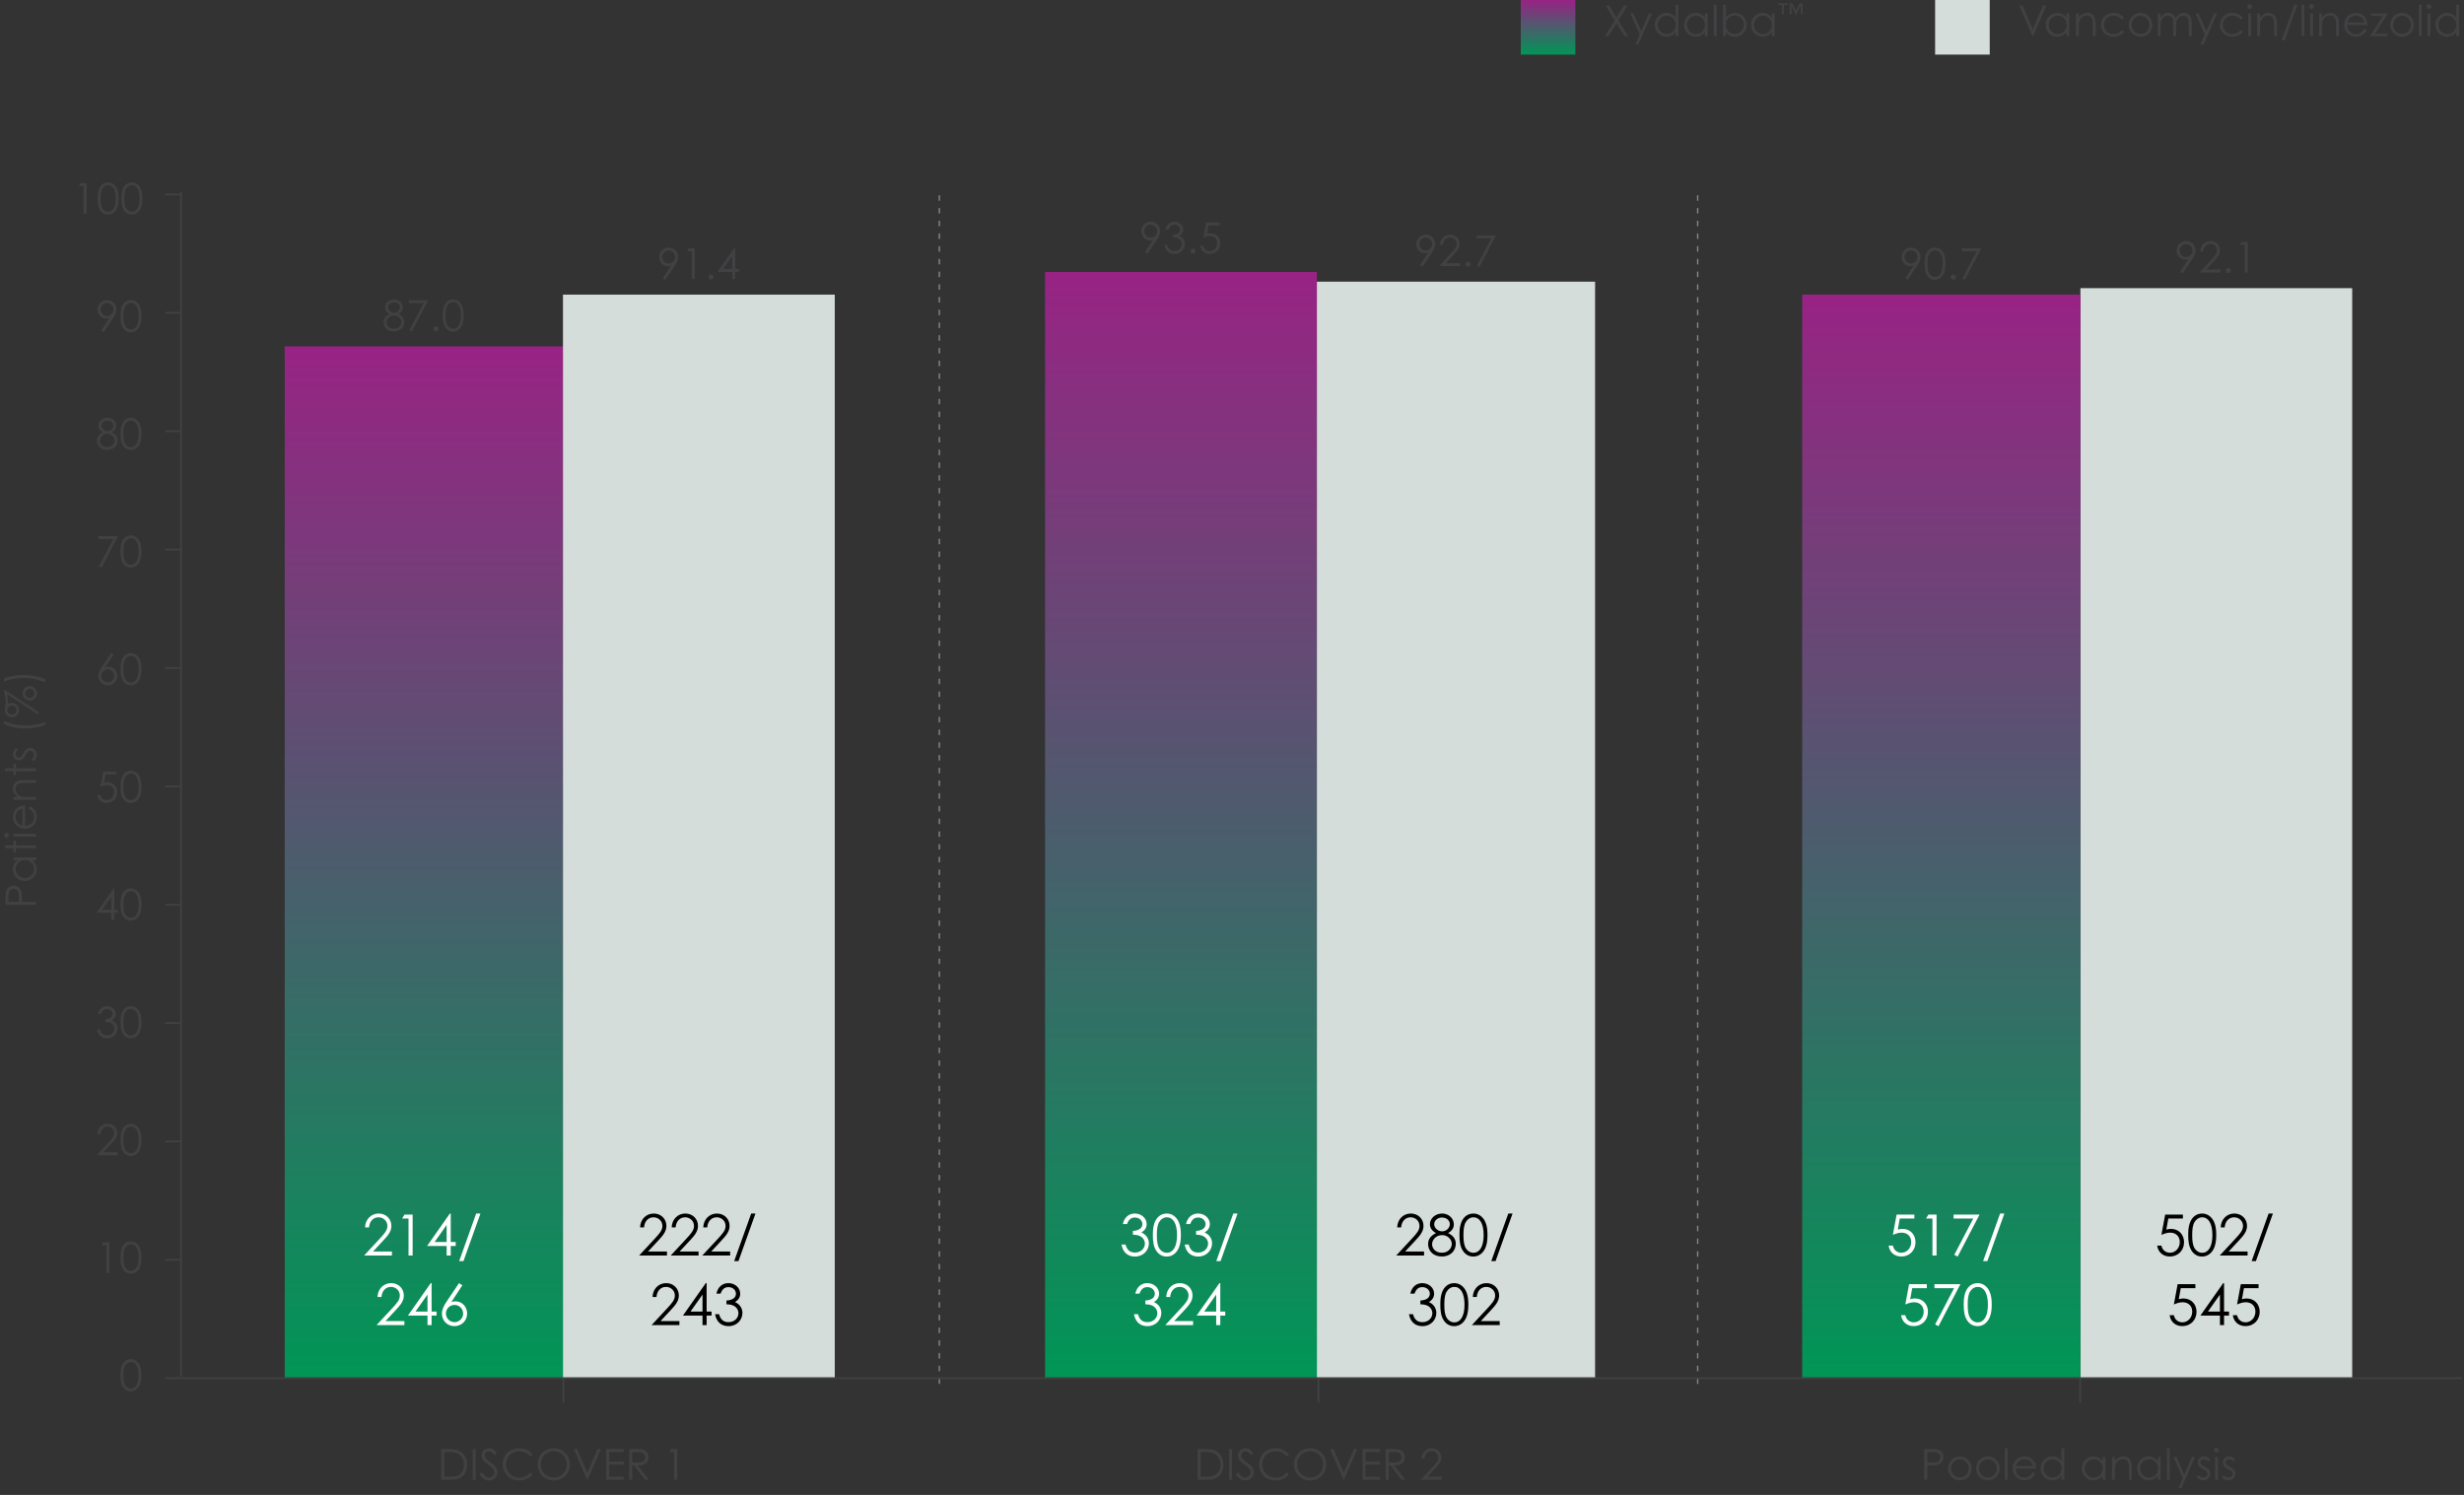 <svg width="885" height="537" viewBox="0 0 885 537" fill="none" xmlns="http://www.w3.org/2000/svg">
<rect x="0" y="0" width="885" height="537" fill="#333333" stroke="none"/>
<path d="M565.827 19.611V0L546.216 0V19.611H565.827Z" fill="url(#paint0_linear_317_9923)"/>
<path d="M579.96 7.313L576.687 1.964H577.978L580.621 6.268L583.281 1.964H584.556L581.267 7.313L584.771 13H583.48L580.621 8.373L577.732 13H576.441L579.96 7.313ZM588.927 12.385L585.576 4.838H586.683L589.496 11.125L592.217 4.838H593.339L588.466 15.982H587.359L588.927 12.385ZM601.81 13V11.601C600.918 12.677 599.796 13.2 598.521 13.2C596.138 13.2 594.34 11.217 594.34 8.896C594.34 6.575 596.184 4.623 598.551 4.623C599.873 4.623 600.995 5.192 601.81 6.329V1.687H602.855V13H601.81ZM598.644 5.637C596.768 5.637 595.416 7.175 595.416 8.927C595.416 10.694 596.799 12.247 598.628 12.247C600.304 12.247 601.871 10.986 601.871 8.958C601.871 7.067 600.473 5.637 598.644 5.637ZM612.317 6.329V4.838H613.347V13H612.317V11.601C611.425 12.677 610.303 13.2 609.028 13.2C606.645 13.2 604.847 11.217 604.847 8.896C604.847 6.575 606.691 4.623 609.058 4.623C610.38 4.623 611.502 5.192 612.317 6.329ZM609.15 5.637C607.275 5.637 605.923 7.175 605.923 8.927C605.923 10.694 607.306 12.247 609.135 12.247C610.811 12.247 612.394 10.986 612.394 8.958C612.394 7.067 610.98 5.637 609.15 5.637ZM615.554 13V1.687H616.599V13H615.554ZM619.907 11.494V13H618.862V1.687H619.907V6.237C620.799 5.161 621.905 4.623 623.181 4.623C625.563 4.623 627.377 6.606 627.377 8.927C627.377 11.232 625.533 13.215 623.15 13.215C621.828 13.215 620.737 12.631 619.907 11.494ZM623.073 12.201C624.964 12.201 626.301 10.648 626.301 8.896C626.301 7.128 624.903 5.576 623.073 5.576C621.398 5.576 619.83 6.821 619.83 8.865C619.83 10.756 621.229 12.201 623.073 12.201ZM636.363 6.329V4.838H637.393V13H636.363V11.601C635.472 12.677 634.35 13.2 633.074 13.2C630.692 13.2 628.893 11.217 628.893 8.896C628.893 6.575 630.738 4.623 633.105 4.623C634.427 4.623 635.549 5.192 636.363 6.329ZM633.197 5.637C631.322 5.637 629.969 7.175 629.969 8.927C629.969 10.694 631.353 12.247 633.182 12.247C634.857 12.247 636.44 10.986 636.44 8.958C636.44 7.067 635.026 5.637 633.197 5.637ZM646.37 1.185H647.44V5.067H646.776V1.867L645.319 5.067H644.876L643.474 1.867V5.067H642.81V1.185H643.898L645.097 3.878L646.37 1.185ZM638.642 1.185H642.054V1.803H640.68V5.067H640.016V1.803H638.642V1.185Z" fill="#414042"/>
<path d="M714.651 19.611V0L695.041 0V19.611H714.651Z" fill="#D4DDDA"/>
<path d="M729.984 13L725.249 1.964H726.448L730.107 10.495L733.826 1.964H735.025L730.23 13H729.984ZM742.213 6.329V4.838H743.243V13H742.213V11.601C741.321 12.677 740.199 13.2 738.924 13.2C736.541 13.2 734.743 11.217 734.743 8.896C734.743 6.575 736.587 4.623 738.954 4.623C740.276 4.623 741.398 5.192 742.213 6.329ZM739.047 5.637C737.171 5.637 735.819 7.175 735.819 8.927C735.819 10.694 737.202 12.247 739.031 12.247C740.707 12.247 742.29 10.986 742.29 8.958C742.29 7.067 740.876 5.637 739.047 5.637ZM746.649 4.838V6.298C747.495 5.192 748.509 4.623 749.708 4.623C751.491 4.623 752.736 5.853 752.736 8.42V13H751.691V8.558C751.691 6.637 751.091 5.576 749.508 5.576C748.632 5.576 747.91 5.96 747.356 6.683C746.741 7.482 746.649 8.281 746.649 9.572V13H745.604V4.838H746.649ZM762.071 10.817L762.917 11.355C762.117 12.57 760.734 13.2 759.089 13.2C756.4 13.2 754.601 11.263 754.601 8.988C754.601 6.59 756.476 4.623 759.166 4.623C760.734 4.623 762.164 5.269 762.917 6.529L762.071 7.052C761.349 6.099 760.35 5.637 759.12 5.637C757.045 5.637 755.677 7.159 755.677 8.911C755.677 10.694 757.03 12.247 759.136 12.247C760.319 12.247 761.303 11.77 762.071 10.817ZM768.811 4.623C771.255 4.623 773.068 6.606 773.068 8.942C773.068 11.263 771.27 13.215 768.811 13.215C766.351 13.215 764.553 11.263 764.553 8.942C764.553 6.606 766.367 4.623 768.811 4.623ZM768.811 5.637C767.059 5.637 765.629 7.144 765.629 8.958C765.629 10.741 766.966 12.201 768.811 12.201C770.64 12.201 771.993 10.741 771.993 8.958C771.993 7.144 770.548 5.637 768.811 5.637ZM781.603 9.434V13H780.558V8.819C780.558 8.189 780.497 7.666 780.481 7.297C780.435 6.406 779.713 5.637 778.637 5.637C777.914 5.637 777.192 5.991 776.731 6.59C776.147 7.344 776.039 8.312 776.039 9.542V13H774.994V4.838H776.039V6.237C776.762 5.192 777.668 4.623 778.837 4.623C780.082 4.623 780.973 5.269 781.419 6.59C782.141 5.284 783.217 4.623 784.416 4.623C786.107 4.623 787.198 5.837 787.198 8.158V13H786.153V8.543C786.153 7.943 786.076 7.467 786.061 7.159C786.015 6.437 785.323 5.637 784.216 5.637C783.202 5.637 782.31 6.252 781.895 7.297C781.634 7.958 781.603 8.681 781.603 9.434ZM791.909 12.385L788.558 4.838H789.665L792.478 11.125L795.198 4.838H796.32L791.448 15.982H790.341L791.909 12.385ZM804.761 10.817L805.606 11.355C804.807 12.57 803.424 13.2 801.779 13.2C799.089 13.2 797.291 11.263 797.291 8.988C797.291 6.59 799.166 4.623 801.856 4.623C803.424 4.623 804.853 5.269 805.606 6.529L804.761 7.052C804.038 6.099 803.039 5.637 801.81 5.637C799.735 5.637 798.367 7.159 798.367 8.911C798.367 10.694 799.719 12.247 801.825 12.247C803.009 12.247 803.992 11.77 804.761 10.817ZM807.489 13V4.838H808.534V13H807.489ZM807.996 1.472C808.472 1.472 808.872 1.856 808.872 2.333C808.872 2.809 808.472 3.209 807.996 3.209C807.519 3.209 807.135 2.809 807.135 2.333C807.135 1.841 807.535 1.472 807.996 1.472ZM811.749 4.838V6.298C812.595 5.192 813.609 4.623 814.808 4.623C816.591 4.623 817.836 5.853 817.836 8.42V13H816.791V8.558C816.791 6.637 816.191 5.576 814.608 5.576C813.732 5.576 813.01 5.96 812.456 6.683C811.841 7.482 811.749 8.281 811.749 9.572V13H810.704V4.838H811.749ZM824.036 1.687H825.189L820.608 14.506H819.455L824.036 1.687ZM826.641 13V1.687H827.687V13H826.641ZM829.734 13V4.838H830.779V13H829.734ZM830.241 1.472C830.718 1.472 831.117 1.856 831.117 2.333C831.117 2.809 830.718 3.209 830.241 3.209C829.765 3.209 829.38 2.809 829.38 2.333C829.38 1.841 829.78 1.472 830.241 1.472ZM833.995 4.838V6.298C834.84 5.192 835.855 4.623 837.053 4.623C838.836 4.623 840.081 5.853 840.081 8.42V13H839.036V8.558C839.036 6.637 838.437 5.576 836.854 5.576C835.977 5.576 835.255 5.96 834.702 6.683C834.087 7.482 833.995 8.281 833.995 9.572V13H832.949V4.838H833.995ZM850.37 9.004H843.023C843.069 10.879 844.345 12.247 846.097 12.247C847.803 12.247 848.618 11.278 849.217 10.295L850.093 10.756C849.263 12.385 847.987 13.2 846.204 13.2C843.499 13.2 841.947 11.125 841.947 8.942C841.947 6.713 843.591 4.623 846.143 4.623C848.464 4.623 850.339 6.298 850.37 9.004ZM843.13 8.081H849.217C848.787 6.391 847.572 5.637 846.158 5.637C844.698 5.637 843.607 6.421 843.13 8.081ZM851.652 5.76V4.838H857.661L853.035 12.078H857.508V13H851.221L855.848 5.76H851.652ZM862.731 4.623C865.175 4.623 866.988 6.606 866.988 8.942C866.988 11.263 865.19 13.215 862.731 13.215C860.271 13.215 858.473 11.263 858.473 8.942C858.473 6.606 860.287 4.623 862.731 4.623ZM862.731 5.637C860.979 5.637 859.549 7.144 859.549 8.958C859.549 10.741 860.886 12.201 862.731 12.201C864.56 12.201 865.913 10.741 865.913 8.958C865.913 7.144 864.468 5.637 862.731 5.637ZM868.776 13V1.687H869.821V13H868.776ZM871.868 13V4.838H872.913V13H871.868ZM872.375 1.472C872.852 1.472 873.252 1.856 873.252 2.333C873.252 2.809 872.852 3.209 872.375 3.209C871.899 3.209 871.515 2.809 871.515 2.333C871.515 1.841 871.914 1.472 872.375 1.472ZM882.2 13V11.601C881.309 12.677 880.187 13.2 878.911 13.2C876.528 13.2 874.73 11.217 874.73 8.896C874.73 6.575 876.575 4.623 878.942 4.623C880.264 4.623 881.386 5.192 882.2 6.329V1.687H883.245V13H882.2ZM879.034 5.637C877.159 5.637 875.806 7.175 875.806 8.927C875.806 10.694 877.189 12.247 879.019 12.247C880.694 12.247 882.262 10.986 882.262 8.958C882.262 7.067 880.863 5.637 879.034 5.637Z" fill="#414042"/>
<path d="M337.383 497.119V67.791" stroke="#878787" stroke-width="0.49" stroke-miterlimit="10" stroke-dasharray="1.96 2.61"/>
<path d="M609.757 497.119V67.791" stroke="#878787" stroke-width="0.49" stroke-miterlimit="10" stroke-dasharray="1.96 2.61"/>
<path d="M59.318 410.007H65.012" stroke="#414042" stroke-width="0.654" stroke-miterlimit="10"/>
<path d="M59.318 495.046H65.012" stroke="#414042" stroke-width="0.654" stroke-miterlimit="10"/>
<path d="M59.318 452.523H65.012" stroke="#414042" stroke-width="0.654" stroke-miterlimit="10"/>
<path d="M59.318 367.491H65.012" stroke="#414042" stroke-width="0.654" stroke-miterlimit="10"/>
<path d="M59.318 324.976H65.012" stroke="#414042" stroke-width="0.654" stroke-miterlimit="10"/>
<path d="M59.318 282.452H65.012" stroke="#414042" stroke-width="0.654" stroke-miterlimit="10"/>
<path d="M59.318 239.935H65.012" stroke="#414042" stroke-width="0.654" stroke-miterlimit="10"/>
<path d="M59.318 197.418H65.012" stroke="#414042" stroke-width="0.654" stroke-miterlimit="10"/>
<path d="M59.318 154.904H65.012" stroke="#414042" stroke-width="0.654" stroke-miterlimit="10"/>
<path d="M59.318 112.386H65.012" stroke="#414042" stroke-width="0.654" stroke-miterlimit="10"/>
<path d="M43.235 493.978C43.235 493.209 43.266 492.425 43.42 491.657C43.85 489.443 45.187 488.198 46.986 488.198C48.369 488.198 49.583 489.028 50.229 490.535C50.659 491.518 50.782 492.656 50.782 493.978C50.782 495.3 50.644 496.452 50.229 497.436C49.583 498.943 48.369 499.788 46.986 499.788C45.756 499.788 44.742 499.204 44.065 498.082C43.42 497.021 43.235 495.669 43.235 493.978ZM44.311 493.993C44.311 495.515 44.434 496.683 44.941 497.528C45.418 498.328 46.202 498.773 47.001 498.773C48.599 498.773 49.752 497.236 49.752 493.993C49.752 490.765 48.615 489.213 47.001 489.213C46.186 489.213 45.418 489.689 44.941 490.489C44.434 491.334 44.311 492.487 44.311 493.993Z" fill="#414042"/>
<path d="M38.2 447.282H36.463L37.123 446.206H39.306V457.242H38.2V447.282ZM43.267 451.709C43.267 450.94 43.298 450.156 43.452 449.388C43.882 447.174 45.219 445.929 47.018 445.929C48.401 445.929 49.615 446.759 50.261 448.266C50.691 449.249 50.814 450.387 50.814 451.709C50.814 453.031 50.676 454.183 50.261 455.167C49.615 456.673 48.401 457.519 47.018 457.519C45.788 457.519 44.774 456.935 44.097 455.813C43.452 454.752 43.267 453.4 43.267 451.709ZM44.343 451.724C44.343 453.246 44.466 454.414 44.974 455.259C45.45 456.059 46.234 456.504 47.033 456.504C48.632 456.504 49.785 454.967 49.785 451.724C49.785 448.496 48.647 446.944 47.033 446.944C46.218 446.944 45.45 447.42 44.974 448.22C44.466 449.065 44.343 450.218 44.343 451.724Z" fill="#414042"/>
<path d="M40.444 364.234C40.444 363.296 39.629 362.466 38.43 362.466C37.354 362.466 36.739 363.066 36.309 364.219H35.187C35.602 362.328 36.878 361.39 38.415 361.39C40.198 361.39 41.596 362.666 41.596 364.234C41.596 365.172 41.12 365.94 40.182 366.493C41.489 367.031 42.196 368.2 42.196 369.414C42.196 371.258 40.736 372.98 38.445 372.98C36.539 372.98 35.218 371.888 34.818 369.752H35.909C36.278 371.151 37.031 371.904 38.461 371.904C40.075 371.904 41.12 370.766 41.12 369.491C41.12 368.676 40.659 367.923 39.89 367.508C39.26 367.17 38.599 367.124 37.892 367.093V366.078C39.644 365.971 40.444 365.248 40.444 364.234ZM43.267 367.17C43.267 366.401 43.298 365.617 43.452 364.849C43.882 362.635 45.219 361.39 47.018 361.39C48.401 361.39 49.615 362.22 50.261 363.727C50.691 364.71 50.814 365.848 50.814 367.17C50.814 368.492 50.676 369.644 50.261 370.628C49.615 372.134 48.401 372.98 47.018 372.98C45.788 372.98 44.774 372.396 44.097 371.274C43.452 370.213 43.267 368.86 43.267 367.17ZM44.343 367.185C44.343 368.707 44.466 369.875 44.974 370.72C45.45 371.52 46.234 371.965 47.033 371.965C48.632 371.965 49.785 370.428 49.785 367.185C49.785 363.957 48.647 362.405 47.033 362.405C46.218 362.405 45.45 362.881 44.974 363.681C44.466 364.526 44.343 365.679 44.343 367.185Z" fill="#414042"/>
<path d="M37.062 277.129H41.842V278.205H37.907L37.37 281.187C37.646 281.11 38.046 280.987 38.661 280.987C40.736 280.987 42.15 282.539 42.15 284.568C42.15 286.689 40.674 288.426 38.276 288.426C36.401 288.426 35.141 287.181 34.91 285.491H36.048C36.324 286.843 37.354 287.412 38.353 287.412C39.767 287.412 40.997 286.213 40.997 284.522C40.997 283.031 39.983 282.001 38.399 282.001C37.538 282.001 36.785 282.293 36.048 282.601L37.062 277.129ZM43.267 282.632C43.267 281.863 43.298 281.079 43.452 280.311C43.882 278.097 45.219 276.852 47.018 276.852C48.401 276.852 49.615 277.682 50.261 279.189C50.691 280.172 50.814 281.31 50.814 282.632C50.814 283.953 50.676 285.106 50.261 286.09C49.615 287.596 48.401 288.442 47.018 288.442C45.788 288.442 44.774 287.858 44.097 286.736C43.452 285.675 43.267 284.322 43.267 282.632ZM44.343 282.647C44.343 284.169 44.466 285.337 44.974 286.182C45.45 286.981 46.234 287.427 47.033 287.427C48.632 287.427 49.785 285.89 49.785 282.647C49.785 279.419 48.647 277.867 47.033 277.867C46.218 277.867 45.45 278.343 44.974 279.142C44.466 279.988 44.343 281.141 44.343 282.647Z" fill="#414042"/>
<path d="M35.387 193.666V192.59H42.38L36.478 203.903L35.571 203.442L40.674 193.666H35.387ZM43.267 198.093C43.267 197.325 43.298 196.541 43.452 195.772C43.882 193.559 45.219 192.314 47.018 192.314C48.401 192.314 49.615 193.144 50.261 194.65C50.691 195.634 50.814 196.771 50.814 198.093C50.814 199.415 50.676 200.568 50.261 201.551C49.615 203.058 48.401 203.903 47.018 203.903C45.788 203.903 44.774 203.319 44.097 202.197C43.452 201.136 43.267 199.784 43.267 198.093ZM44.343 198.108C44.343 199.63 44.466 200.798 44.974 201.644C45.45 202.443 46.234 202.889 47.033 202.889C48.632 202.889 49.785 201.352 49.785 198.108C49.785 194.881 48.647 193.328 47.033 193.328C46.218 193.328 45.45 193.805 44.974 194.604C44.466 195.449 44.343 196.602 44.343 198.108Z" fill="#414042"/>
<path d="M40.582 114.369L37.231 119.365L36.324 118.78L39.306 114.262C38.999 114.354 38.63 114.461 38.169 114.461C36.34 114.461 35.048 112.97 35.048 111.172C35.048 109.128 36.647 107.775 38.476 107.775C40.474 107.775 41.827 109.358 41.827 111.111C41.827 112.171 41.366 113.201 40.582 114.369ZM38.43 113.493C39.706 113.493 40.751 112.448 40.751 111.172C40.751 109.896 39.721 108.851 38.43 108.851C37.154 108.851 36.124 109.881 36.124 111.172C36.124 112.448 37.154 113.493 38.43 113.493ZM43.267 113.554C43.267 112.786 43.298 112.002 43.452 111.233C43.882 109.02 45.219 107.775 47.018 107.775C48.401 107.775 49.615 108.605 50.261 110.111C50.691 111.095 50.814 112.233 50.814 113.554C50.814 114.876 50.676 116.029 50.261 117.013C49.615 118.519 48.401 119.365 47.018 119.365C45.788 119.365 44.774 118.78 44.097 117.658C43.452 116.598 43.267 115.245 43.267 113.554ZM44.343 113.57C44.343 115.092 44.466 116.26 44.974 117.105C45.45 117.904 46.234 118.35 47.033 118.35C48.632 118.35 49.785 116.813 49.785 113.57C49.785 110.342 48.647 108.79 47.033 108.79C46.218 108.79 45.45 109.266 44.974 110.065C44.466 110.911 44.343 112.064 44.343 113.57Z" fill="#414042"/>
<path d="M34.741 414.973L38.968 410.423C40.259 409.024 41.012 408.179 41.012 406.98C41.012 405.704 39.967 404.674 38.63 404.674C37.231 404.674 36.201 405.704 36.063 407.395H35.002C35.064 405.243 36.616 403.66 38.676 403.66C40.674 403.66 42.088 405.135 42.088 406.98C42.088 408.486 41.197 409.531 39.89 410.946L37.139 413.897H42.242V414.973H34.741ZM43.267 409.439C43.267 408.671 43.298 407.887 43.452 407.118C43.882 404.905 45.219 403.66 47.018 403.66C48.401 403.66 49.615 404.49 50.261 405.996C50.691 406.98 50.814 408.117 50.814 409.439C50.814 410.761 50.676 411.914 50.261 412.898C49.615 414.404 48.401 415.249 47.018 415.249C45.788 415.249 44.774 414.665 44.097 413.543C43.452 412.483 43.267 411.13 43.267 409.439ZM44.343 409.455C44.343 410.976 44.466 412.144 44.974 412.99C45.45 413.789 46.234 414.235 47.033 414.235C48.632 414.235 49.785 412.698 49.785 409.455C49.785 406.227 48.647 404.674 47.033 404.674C46.218 404.674 45.45 405.151 44.974 405.95C44.466 406.795 44.343 407.948 44.343 409.455Z" fill="#414042"/>
<path d="M34.68 327.867L40.828 319.121H41.058V326.791H42.396V327.867H41.058V330.434H39.952V327.867H34.68ZM36.709 326.791H39.952V322.211L36.709 326.791ZM43.267 324.901C43.267 324.132 43.298 323.348 43.452 322.58C43.882 320.366 45.219 319.121 47.018 319.121C48.401 319.121 49.615 319.951 50.261 321.458C50.691 322.441 50.814 323.579 50.814 324.901C50.814 326.223 50.676 327.375 50.261 328.359C49.615 329.865 48.401 330.711 47.018 330.711C45.788 330.711 44.774 330.127 44.097 329.005C43.452 327.944 43.267 326.591 43.267 324.901ZM44.343 324.916C44.343 326.438 44.466 327.606 44.974 328.451C45.45 329.251 46.234 329.696 47.033 329.696C48.632 329.696 49.785 328.159 49.785 324.916C49.785 321.688 48.647 320.136 47.033 320.136C46.218 320.136 45.45 320.612 44.974 321.412C44.466 322.257 44.343 323.41 44.343 324.916Z" fill="#414042"/>
<path d="M36.57 239.579L39.936 234.583L40.828 235.167L37.861 239.686C38.123 239.594 38.461 239.486 38.983 239.486C40.812 239.486 42.119 240.993 42.119 242.776C42.119 244.835 40.49 246.173 38.676 246.173C36.678 246.173 35.325 244.574 35.325 242.837C35.325 241.761 35.786 240.747 36.57 239.579ZM38.722 240.455C37.446 240.455 36.401 241.5 36.401 242.776C36.401 244.052 37.446 245.097 38.722 245.097C39.998 245.097 41.043 244.052 41.043 242.776C41.043 241.5 40.013 240.455 38.722 240.455ZM43.267 240.363C43.267 239.594 43.298 238.81 43.452 238.042C43.882 235.828 45.219 234.583 47.018 234.583C48.401 234.583 49.615 235.413 50.261 236.92C50.691 237.903 50.814 239.041 50.814 240.363C50.814 241.684 50.676 242.837 50.261 243.821C49.615 245.327 48.401 246.173 47.018 246.173C45.788 246.173 44.774 245.589 44.097 244.467C43.452 243.406 43.267 242.053 43.267 240.363ZM44.343 240.378C44.343 241.9 44.466 243.068 44.974 243.913C45.45 244.712 46.234 245.158 47.033 245.158C48.632 245.158 49.785 243.621 49.785 240.378C49.785 237.15 48.647 235.598 47.033 235.598C46.218 235.598 45.45 236.074 44.974 236.873C44.466 237.719 44.343 238.872 44.343 240.378Z" fill="#414042"/>
<path d="M35.31 152.918C35.31 151.397 36.724 150.044 38.599 150.044C40.413 150.044 41.75 151.397 41.75 152.949C41.75 153.964 41.243 154.732 40.198 155.301C41.535 155.977 42.273 156.838 42.273 158.191C42.273 159.943 40.997 161.618 38.522 161.618C36.109 161.618 34.818 159.989 34.818 158.283C34.818 156.869 35.617 155.977 36.955 155.301C35.848 154.732 35.31 153.871 35.31 152.918ZM38.553 151.12C37.354 151.12 36.463 151.935 36.463 152.934C36.463 153.964 37.492 154.84 38.584 154.84C39.829 154.84 40.674 153.841 40.674 152.903C40.674 152.058 39.952 151.12 38.553 151.12ZM38.599 155.854C37.016 155.854 35.894 157.069 35.894 158.314C35.894 159.528 36.893 160.604 38.538 160.604C40.152 160.604 41.197 159.482 41.197 158.206C41.197 157.038 40.105 155.854 38.599 155.854ZM43.267 155.824C43.267 155.055 43.298 154.271 43.452 153.503C43.882 151.289 45.219 150.044 47.018 150.044C48.401 150.044 49.615 150.874 50.261 152.38C50.691 153.364 50.814 154.502 50.814 155.824C50.814 157.145 50.676 158.298 50.261 159.282C49.615 160.788 48.401 161.634 47.018 161.634C45.788 161.634 44.774 161.05 44.097 159.927C43.452 158.867 43.267 157.514 43.267 155.824ZM44.343 155.839C44.343 157.361 44.466 158.529 44.974 159.374C45.45 160.173 46.234 160.619 47.033 160.619C48.632 160.619 49.785 159.082 49.785 155.839C49.785 152.611 48.647 151.059 47.033 151.059C46.218 151.059 45.45 151.535 44.974 152.334C44.466 153.18 44.343 154.333 44.343 155.839Z" fill="#414042"/>
<path d="M30.004 66.859H28.267L28.928 65.783H31.111V76.819H30.004V66.859ZM35.072 71.285C35.072 70.517 35.103 69.733 35.256 68.964C35.687 66.751 37.024 65.506 38.822 65.506C40.206 65.506 41.42 66.336 42.066 67.842C42.496 68.826 42.619 69.963 42.619 71.285C42.619 72.607 42.48 73.76 42.066 74.744C41.42 76.25 40.206 77.096 38.822 77.096C37.593 77.096 36.578 76.511 35.902 75.389C35.256 74.329 35.072 72.976 35.072 71.285ZM36.148 71.301C36.148 72.823 36.271 73.991 36.778 74.836C37.255 75.635 38.038 76.081 38.838 76.081C40.436 76.081 41.589 74.544 41.589 71.301C41.589 68.073 40.452 66.52 38.838 66.52C38.023 66.52 37.255 66.997 36.778 67.796C36.271 68.642 36.148 69.794 36.148 71.301ZM43.583 71.285C43.583 70.517 43.614 69.733 43.767 68.964C44.198 66.751 45.535 65.506 47.333 65.506C48.717 65.506 49.931 66.336 50.576 67.842C51.007 68.826 51.13 69.963 51.13 71.285C51.13 72.607 50.991 73.76 50.576 74.744C49.931 76.25 48.717 77.096 47.333 77.096C46.104 77.096 45.089 76.511 44.413 75.389C43.767 74.329 43.583 72.976 43.583 71.285ZM44.659 71.301C44.659 72.823 44.782 73.991 45.289 74.836C45.765 75.635 46.549 76.081 47.349 76.081C48.947 76.081 50.1 74.544 50.1 71.301C50.1 68.073 48.962 66.52 47.349 66.52C46.534 66.52 45.765 66.997 45.289 67.796C44.782 68.642 44.659 69.794 44.659 71.301Z" fill="#414042"/>
<path d="M13 325.039H1.964L1.964 322.487C1.964 321.335 2.041 320.474 2.241 319.936C2.671 318.814 3.655 318.122 4.9 318.122C5.945 318.122 6.821 318.614 7.313 319.398C7.805 320.182 7.866 321.319 7.866 322.841V323.932H13V325.039ZM3.04 321.98L3.04 323.932H6.79C6.806 323.302 6.79 322.672 6.79 322.103C6.79 321.15 6.729 320.412 6.329 319.92C6.022 319.536 5.453 319.275 4.9 319.275C4.331 319.275 3.778 319.552 3.455 319.967C3.086 320.458 3.04 321.119 3.04 321.98ZM6.329 309.01H4.838V307.981H13V309.01H11.601C12.677 309.902 13.2 311.024 13.2 312.3C13.2 314.682 11.217 316.481 8.896 316.481C6.575 316.481 4.623 314.636 4.623 312.269C4.623 310.947 5.192 309.825 6.329 309.01ZM5.637 312.177C5.637 314.052 7.175 315.405 8.927 315.405C10.694 315.405 12.247 314.021 12.247 312.192C12.247 310.517 10.986 308.934 8.958 308.934C7.067 308.934 5.637 310.348 5.637 312.177ZM4.838 304.682H1.795V303.637H4.838V301.961H5.76V303.637H13V304.682H5.76V306.127H4.838V304.682ZM13 300.549H4.838V299.504H13V300.549ZM1.472 300.042C1.472 299.565 1.856 299.166 2.333 299.166C2.809 299.166 3.209 299.565 3.209 300.042C3.209 300.518 2.809 300.903 2.333 300.903C1.841 300.903 1.472 300.503 1.472 300.042ZM9.004 289.295V296.642C10.879 296.596 12.247 295.32 12.247 293.568C12.247 291.862 11.278 291.047 10.295 290.448L10.756 289.571C12.385 290.401 13.2 291.677 13.2 293.46C13.2 296.165 11.125 297.718 8.942 297.718C6.713 297.718 4.623 296.073 4.623 293.522C4.623 291.201 6.298 289.326 9.004 289.295ZM8.081 296.534V290.448C6.391 290.878 5.637 292.092 5.637 293.506C5.637 294.967 6.421 296.058 8.081 296.534ZM4.838 286.292H6.298C5.192 285.446 4.623 284.432 4.623 283.233C4.623 281.45 5.853 280.205 8.42 280.205H13V281.25H8.558C6.637 281.25 5.576 281.849 5.576 283.433C5.576 284.309 5.96 285.031 6.683 285.584C7.482 286.199 8.281 286.292 9.572 286.292H13V287.337H4.838V286.292ZM4.838 277.018H1.795V275.972H4.838L4.838 274.297H5.76L5.76 275.972H13V277.018H5.76V278.462H4.838V277.018ZM12.047 273.515L11.294 272.854C11.878 272.332 12.201 271.763 12.201 271.148C12.201 270.349 11.617 269.642 10.848 269.642C10.372 269.642 9.926 269.918 9.711 270.318C8.665 272.193 8.22 273.146 6.79 273.146C5.499 273.146 4.623 272.147 4.623 270.902C4.623 270.011 5.053 269.334 5.73 268.643L6.421 269.319C5.945 269.811 5.637 270.303 5.637 270.964C5.637 271.64 6.114 272.193 6.729 272.193C7.144 272.193 7.605 271.932 7.82 271.563C8.911 269.688 9.326 268.643 10.802 268.643C12.078 268.643 13.215 269.626 13.215 271.102C13.215 272.009 12.8 272.931 12.047 273.515ZM16.197 259.327V260.48C14.414 261.233 11.924 261.71 9.265 261.71C6.467 261.71 3.778 261.187 1.472 260.173L1.472 258.959C3.439 259.927 6.206 260.557 9.142 260.557C11.816 260.557 14.337 260.111 16.197 259.327ZM1.472 248.535L1.472 247.644L13.768 255.682V256.682L2.563 249.365C2.809 250.395 2.886 251.486 2.886 252.639C2.886 252.701 2.871 252.87 2.871 252.931C3.27 252.639 3.67 252.47 4.285 252.47C5.576 252.47 6.882 253.5 6.882 255.098C6.882 256.589 5.699 257.665 4.3 257.665C2.717 257.665 1.687 256.359 1.687 255.083C1.687 254.499 2.025 253.807 2.025 252.055C2.025 250.395 1.687 249.304 1.472 248.535ZM2.64 255.068C2.64 255.975 3.378 256.712 4.285 256.712C5.376 256.712 5.929 255.882 5.929 255.068C5.929 254.238 5.376 253.423 4.285 253.423C3.455 253.423 2.64 254.238 2.64 255.068ZM10.725 251.64C8.988 251.64 8.128 250.333 8.128 249.042C8.128 247.736 8.988 246.445 10.725 246.445C12.032 246.445 13.323 247.736 13.323 249.042C13.323 250.472 12.155 251.64 10.725 251.64ZM10.725 247.398C9.711 247.398 9.08 248.335 9.08 249.211C9.08 249.965 9.557 250.687 10.725 250.687C11.632 250.687 12.354 249.949 12.354 249.042C12.354 248.135 11.632 247.398 10.725 247.398ZM1.472 244.809V243.657C3.24 242.919 5.714 242.458 8.389 242.458C11.186 242.458 13.892 242.965 16.197 243.964V245.178C14.23 244.21 11.478 243.534 8.527 243.534C5.837 243.534 3.332 244.026 1.472 244.809Z" fill="#414042"/>
<path d="M202.204 124.424H102.264V495.132H202.204V124.424Z" fill="url(#paint1_linear_317_9923)"/>
<path d="M59.318 69.863H65.012" stroke="#414042" stroke-width="0.654" stroke-miterlimit="10"/>
<path d="M202.358 503.839V495.046" stroke="#414042" stroke-width="0.654" stroke-miterlimit="10"/>
<path d="M473.573 503.839V495.046" stroke="#414042" stroke-width="0.654" stroke-miterlimit="10"/>
<path d="M747.109 503.839V495.046" stroke="#414042" stroke-width="0.654" stroke-miterlimit="10"/>
<path d="M65.013 494.446V68.943" stroke="#414042" stroke-width="0.654" stroke-miterlimit="10"/>
<path d="M572.913 101.182H472.973V495.132H572.913V101.182Z" fill="#D4DDDA"/>
<path d="M472.973 97.695H375.357V495.132H472.973V97.695Z" fill="url(#paint2_linear_317_9923)"/>
<path d="M844.843 103.506H747.227V495.132H844.843V103.506Z" fill="#D4DDDA"/>
<path d="M747.227 105.83H647.287V495.132H747.227V105.83Z" fill="url(#paint3_linear_317_9923)"/>
<path d="M299.82 105.83H202.204V495.132H299.82V105.83Z" fill="#D4DDDA"/>
<path d="M242.31 95.517L238.96 100.513L238.053 99.929L241.035 95.41C240.727 95.502 240.358 95.61 239.897 95.61C238.068 95.61 236.777 94.119 236.777 92.32C236.777 90.276 238.376 88.924 240.205 88.924C242.203 88.924 243.555 90.507 243.555 92.259C243.555 93.32 243.094 94.349 242.31 95.517ZM240.159 94.641C241.434 94.641 242.479 93.596 242.479 92.32C242.479 91.045 241.45 89.999 240.159 89.999C238.883 89.999 237.853 91.029 237.853 92.32C237.853 93.596 238.883 94.641 240.159 94.641ZM248.439 90.276H246.702L247.363 89.2H249.546V100.236H248.439V90.276ZM255.351 98.576C255.843 98.576 256.273 98.991 256.273 99.514C256.273 100.037 255.858 100.452 255.351 100.452C254.829 100.452 254.429 100.021 254.429 99.514C254.429 99.007 254.844 98.576 255.351 98.576ZM257.693 97.669L263.841 88.924H264.072V96.594H265.409V97.669H264.072V100.236H262.965V97.669H257.693ZM259.722 96.594H262.965V92.013L259.722 96.594Z" fill="#414042"/>
<path d="M415.461 86.222L412.11 91.217L411.203 90.633L414.185 86.114C413.878 86.206 413.509 86.314 413.048 86.314C411.218 86.314 409.927 84.823 409.927 83.025C409.927 80.98 411.526 79.628 413.355 79.628C415.353 79.628 416.706 81.211 416.706 82.963C416.706 84.024 416.245 85.053 415.461 86.222ZM413.309 85.346C414.585 85.346 415.63 84.3 415.63 83.025C415.63 81.749 414.6 80.704 413.309 80.704C412.033 80.704 411.003 81.733 411.003 83.025C411.003 84.3 412.033 85.346 413.309 85.346ZM423.833 82.471C423.833 81.534 423.019 80.704 421.82 80.704C420.744 80.704 420.129 81.303 419.699 82.456H418.577C418.992 80.565 420.267 79.628 421.804 79.628C423.587 79.628 424.986 80.903 424.986 82.471C424.986 83.409 424.51 84.177 423.572 84.731C424.879 85.269 425.586 86.437 425.586 87.651C425.586 89.496 424.125 91.217 421.835 91.217C419.929 91.217 418.607 90.126 418.208 87.989H419.299C419.668 89.388 420.421 90.141 421.851 90.141C423.464 90.141 424.51 89.004 424.51 87.728C424.51 86.913 424.049 86.16 423.28 85.745C422.65 85.407 421.989 85.361 421.282 85.33V84.316C423.034 84.208 423.833 83.486 423.833 82.471ZM428.502 89.28C428.993 89.28 429.424 89.695 429.424 90.218C429.424 90.741 429.009 91.156 428.502 91.156C427.979 91.156 427.579 90.725 427.579 90.218C427.579 89.711 427.994 89.28 428.502 89.28ZM433.226 79.904H438.006V80.98H434.071L433.533 83.962C433.81 83.885 434.209 83.762 434.824 83.762C436.899 83.762 438.313 85.315 438.313 87.344C438.313 89.465 436.838 91.202 434.44 91.202C432.565 91.202 431.304 89.957 431.074 88.266H432.211C432.488 89.619 433.518 90.187 434.517 90.187C435.931 90.187 437.161 88.988 437.161 87.298C437.161 85.807 436.146 84.777 434.563 84.777C433.702 84.777 432.949 85.069 432.211 85.376L433.226 79.904Z" fill="#414042"/>
<path d="M688.555 95.517L685.204 100.513L684.297 99.929L687.279 95.41C686.971 95.502 686.602 95.61 686.141 95.61C684.312 95.61 683.021 94.119 683.021 92.32C683.021 90.276 684.62 88.924 686.449 88.924C688.447 88.924 689.8 90.507 689.8 92.259C689.8 93.32 689.338 94.349 688.555 95.517ZM686.403 94.641C687.678 94.641 688.724 93.596 688.724 92.32C688.724 91.045 687.694 89.999 686.403 89.999C685.127 89.999 684.097 91.029 684.097 92.32C684.097 93.596 685.127 94.641 686.403 94.641ZM691.24 94.703C691.24 93.934 691.271 93.15 691.424 92.382C691.855 90.169 693.192 88.924 694.99 88.924C696.374 88.924 697.588 89.754 698.234 91.26C698.664 92.244 698.787 93.381 698.787 94.703C698.787 96.025 698.649 97.178 698.234 98.161C697.588 99.668 696.374 100.513 694.99 100.513C693.761 100.513 692.746 99.929 692.07 98.807C691.424 97.746 691.24 96.394 691.24 94.703ZM692.316 94.718C692.316 96.24 692.439 97.408 692.946 98.254C693.423 99.053 694.206 99.499 695.006 99.499C696.604 99.499 697.757 97.962 697.757 94.718C697.757 91.49 696.62 89.938 695.006 89.938C694.191 89.938 693.423 90.415 692.946 91.214C692.439 92.059 692.316 93.212 692.316 94.718ZM701.595 98.576C702.087 98.576 702.518 98.991 702.518 99.514C702.518 100.037 702.103 100.452 701.595 100.452C701.073 100.452 700.673 100.021 700.673 99.514C700.673 99.007 701.088 98.576 701.595 98.576ZM704.644 90.276V89.2H711.638L705.735 100.513L704.828 100.052L709.931 90.276H704.644Z" fill="#414042"/>
<path d="M787.333 93.193L783.982 98.189L783.075 97.605L786.057 93.086C785.75 93.178 785.381 93.285 784.92 93.285C783.091 93.285 781.799 91.795 781.799 89.996C781.799 87.952 783.398 86.599 785.227 86.599C787.225 86.599 788.578 88.183 788.578 89.935C788.578 90.995 788.117 92.025 787.333 93.193ZM785.181 92.317C786.457 92.317 787.502 91.272 787.502 89.996C787.502 88.721 786.472 87.675 785.181 87.675C783.905 87.675 782.875 88.705 782.875 89.996C782.875 91.272 783.905 92.317 785.181 92.317ZM790.003 97.912L794.23 93.362C795.521 91.964 796.274 91.118 796.274 89.919C796.274 88.644 795.229 87.614 793.892 87.614C792.493 87.614 791.463 88.644 791.325 90.334H790.264C790.326 88.183 791.878 86.599 793.938 86.599C795.936 86.599 797.35 88.075 797.35 89.919C797.35 91.426 796.459 92.471 795.152 93.885L792.401 96.836H797.504V97.912H790.003ZM800.374 96.252C800.866 96.252 801.296 96.667 801.296 97.19C801.296 97.712 800.881 98.127 800.374 98.127C799.851 98.127 799.451 97.697 799.451 97.19C799.451 96.683 799.866 96.252 800.374 96.252ZM806.235 87.952H804.498L805.159 86.876H807.342V97.912H806.235V87.952Z" fill="#414042"/>
<path d="M514.239 90.87L510.888 95.865L509.981 95.281L512.963 90.762C512.656 90.854 512.287 90.962 511.826 90.962C509.997 90.962 508.706 89.471 508.706 87.672C508.706 85.628 510.304 84.276 512.133 84.276C514.132 84.276 515.484 85.859 515.484 87.611C515.484 88.672 515.023 89.701 514.239 90.87ZM512.087 89.993C513.363 89.993 514.408 88.948 514.408 87.672C514.408 86.397 513.378 85.352 512.087 85.352C510.811 85.352 509.782 86.381 509.782 87.672C509.782 88.948 510.811 89.993 512.087 89.993ZM516.909 95.588L521.136 91.039C522.427 89.64 523.18 88.795 523.18 87.596C523.18 86.32 522.135 85.29 520.798 85.29C519.399 85.29 518.369 86.32 518.231 88.011H517.17C517.232 85.859 518.784 84.276 520.844 84.276C522.842 84.276 524.256 85.751 524.256 87.596C524.256 89.102 523.365 90.147 522.058 91.561L519.307 94.512H524.41V95.588H516.909ZM527.28 93.928C527.772 93.928 528.202 94.343 528.202 94.866C528.202 95.389 527.787 95.804 527.28 95.804C526.757 95.804 526.358 95.373 526.358 94.866C526.358 94.359 526.773 93.928 527.28 93.928ZM530.329 85.628V84.552H537.322L531.42 95.865L530.513 95.404L535.616 85.628H530.329Z" fill="#414042"/>
<path d="M884.354 495.046H65.013" stroke="#414042" stroke-width="0.654" stroke-miterlimit="10"/>
<path d="M158.483 531.534V520.498H161.204C162.418 520.498 163.54 520.559 164.632 521.005C166.614 521.804 167.798 523.71 167.798 526.139C167.798 529.29 165.892 531.534 162.341 531.534H158.483ZM159.59 530.458H161.219C163.31 530.458 164.693 530.273 165.677 529.074C166.307 528.306 166.645 527.307 166.645 526.154C166.645 525.032 166.338 524.033 165.723 523.234C164.678 521.866 163.11 521.574 160.712 521.574H159.59V530.458ZM169.768 531.534V520.498H170.874V531.534H169.768ZM178.523 522.019L177.631 522.711C177.032 521.927 176.509 521.358 175.602 521.358C174.649 521.358 174.111 522.035 174.111 522.757C174.111 523.357 174.465 523.987 175.095 524.463C177.17 526 178.692 527.061 178.692 528.844C178.692 530.396 177.385 531.81 175.587 531.81C174.065 531.81 173.066 530.965 172.251 529.474L173.189 528.905C173.85 530.12 174.649 530.734 175.495 530.734C176.647 530.734 177.539 529.889 177.539 528.859C177.539 527.645 176.401 526.953 173.896 524.924C173.373 524.509 172.958 523.633 172.958 522.803C172.958 521.281 174.142 520.221 175.633 520.221C176.985 520.221 177.8 521.036 178.523 522.019ZM191.327 522.542L190.451 523.203C189.483 521.927 188.099 521.297 186.516 521.297C183.903 521.297 181.705 523.234 181.705 526.046C181.705 528.782 183.795 530.781 186.577 530.781C188.115 530.781 189.421 530.15 190.451 528.951L191.327 529.612C190.19 531.042 188.514 531.795 186.501 531.795C182.812 531.795 180.552 529.197 180.552 525.954C180.552 522.696 183.073 520.221 186.501 520.221C188.53 520.221 190.236 521.02 191.327 522.542ZM198.804 520.221C202.155 520.221 204.707 522.726 204.707 526.016C204.707 529.259 202.171 531.81 198.897 531.81C195.5 531.81 193.071 529.151 193.071 526.062C193.071 522.772 195.623 520.221 198.804 520.221ZM198.866 521.297C196.437 521.297 194.224 523.234 194.224 526.062C194.224 528.782 196.376 530.734 198.866 530.734C201.448 530.734 203.554 528.767 203.554 526C203.554 523.203 201.31 521.297 198.866 521.297ZM210.811 531.534L206.077 520.498H207.276L210.934 529.028L214.654 520.498H215.853L211.057 531.534H210.811ZM217.715 531.534V520.498H224.017V521.574H218.821V525.032H224.017V526.108H218.821V530.458H224.017V531.534H217.715ZM226.002 531.534V520.498H228.538C229.691 520.498 230.567 520.574 231.105 520.774C232.242 521.205 232.918 522.188 232.918 523.433C232.918 523.987 232.842 524.309 232.596 524.801C232.027 525.954 230.92 526.4 229.091 526.4L233.072 531.534H231.704L227.739 526.4H227.108V531.534H226.002ZM229.368 521.574H227.108V525.324C227.723 525.324 228.353 525.339 228.937 525.339C229.89 525.339 230.628 525.247 231.105 524.863C231.504 524.54 231.766 524.002 231.766 523.433C231.766 522.357 231.028 521.574 229.368 521.574ZM242.122 521.574H240.385L241.046 520.498H243.229V531.534H242.122V521.574Z" fill="#414042"/>
<path d="M130.774 450.996L136.41 444.929C138.132 443.064 139.136 441.937 139.136 440.339C139.136 438.638 137.742 437.264 135.959 437.264C134.094 437.264 132.721 438.638 132.537 440.892H131.123C131.205 438.023 133.275 435.912 136.021 435.912C138.685 435.912 140.57 437.879 140.57 440.339C140.57 442.347 139.382 443.741 137.64 445.626L133.971 449.561H140.775V450.996H130.774ZM146.733 437.715H144.417L145.299 436.281H148.209V450.996H146.733V437.715ZM153.388 447.573L161.586 435.912H161.893V446.138H163.676V447.573H161.893V450.996H160.417V447.573H153.388ZM156.093 446.138H160.417V440.031L156.093 446.138ZM171.028 435.912H172.565L166.457 453.004H164.92L171.028 435.912ZM135.247 475.996L140.883 469.929C142.605 468.064 143.609 466.937 143.609 465.339C143.609 463.638 142.215 462.264 140.432 462.264C138.567 462.264 137.194 463.638 137.01 465.892H135.596C135.678 463.023 137.748 460.912 140.494 460.912C143.158 460.912 145.044 462.879 145.044 465.339C145.044 467.347 143.855 468.741 142.113 470.626L138.444 474.561H145.249V475.996H135.247ZM146.513 472.573L154.711 460.912H155.018V471.138H156.801V472.573H155.018V475.996H153.543V472.573H146.513ZM149.218 471.138H153.543V465.031L149.218 471.138ZM160.382 467.572L164.87 460.912L166.059 461.691L162.103 467.716C162.452 467.593 162.903 467.45 163.599 467.45C166.038 467.45 167.78 469.458 167.78 471.835C167.78 474.582 165.608 476.365 163.19 476.365C160.525 476.365 158.722 474.233 158.722 471.917C158.722 470.483 159.337 469.13 160.382 467.572ZM163.251 468.741C161.55 468.741 160.156 470.134 160.156 471.835C160.156 473.536 161.55 474.93 163.251 474.93C164.952 474.93 166.346 473.536 166.346 471.835C166.346 470.134 164.973 468.741 163.251 468.741Z" fill="white"/>
<path d="M138.26 110.392C138.26 108.87 139.674 107.517 141.549 107.517C143.363 107.517 144.7 108.87 144.7 110.422C144.7 111.437 144.193 112.205 143.148 112.774C144.485 113.45 145.223 114.311 145.223 115.664C145.223 117.416 143.947 119.091 141.472 119.091C139.059 119.091 137.768 117.462 137.768 115.756C137.768 114.342 138.567 113.45 139.905 112.774C138.798 112.205 138.26 111.345 138.26 110.392ZM141.503 108.593C140.304 108.593 139.413 109.408 139.413 110.407C139.413 111.437 140.443 112.313 141.534 112.313C142.779 112.313 143.624 111.314 143.624 110.376C143.624 109.531 142.902 108.593 141.503 108.593ZM141.549 113.327C139.966 113.327 138.844 114.542 138.844 115.787C138.844 117.001 139.843 118.077 141.488 118.077C143.102 118.077 144.147 116.955 144.147 115.679C144.147 114.511 143.056 113.327 141.549 113.327ZM146.848 108.87V107.794H153.841L147.939 119.107L147.032 118.646L152.135 108.87H146.848ZM156.573 117.17C157.065 117.17 157.495 117.585 157.495 118.108C157.495 118.63 157.08 119.045 156.573 119.045C156.05 119.045 155.651 118.615 155.651 118.108C155.651 117.6 156.066 117.17 156.573 117.17ZM158.991 113.297C158.991 112.528 159.022 111.744 159.176 110.976C159.606 108.762 160.943 107.517 162.742 107.517C164.125 107.517 165.339 108.347 165.985 109.854C166.415 110.837 166.538 111.975 166.538 113.297C166.538 114.619 166.4 115.771 165.985 116.755C165.339 118.261 164.125 119.107 162.742 119.107C161.512 119.107 160.498 118.523 159.821 117.401C159.176 116.34 158.991 114.987 158.991 113.297ZM160.067 113.312C160.067 114.834 160.19 116.002 160.697 116.847C161.174 117.647 161.958 118.092 162.757 118.092C164.356 118.092 165.508 116.555 165.508 113.312C165.508 110.084 164.371 108.532 162.757 108.532C161.943 108.532 161.174 109.008 160.697 109.808C160.19 110.653 160.067 111.806 160.067 113.312Z" fill="#414042"/>
<path d="M410.308 439.703C410.308 438.453 409.222 437.346 407.624 437.346C406.189 437.346 405.369 438.146 404.795 439.683H403.299C403.853 437.162 405.554 435.912 407.603 435.912C409.98 435.912 411.845 437.613 411.845 439.703C411.845 440.953 411.21 441.978 409.96 442.716C411.702 443.433 412.645 444.991 412.645 446.61C412.645 449.069 410.698 451.365 407.644 451.365C405.103 451.365 403.34 449.909 402.807 447.061H404.262C404.754 448.926 405.759 449.93 407.664 449.93C409.816 449.93 411.21 448.413 411.21 446.712C411.21 445.626 410.595 444.622 409.57 444.069C408.73 443.618 407.849 443.556 406.906 443.515V442.163C409.243 442.019 410.308 441.056 410.308 439.703ZM414.073 443.618C414.073 442.593 414.114 441.548 414.319 440.523C414.893 437.572 416.676 435.912 419.074 435.912C420.918 435.912 422.537 437.019 423.398 439.027C423.972 440.339 424.136 441.855 424.136 443.618C424.136 445.38 423.951 446.917 423.398 448.229C422.537 450.237 420.918 451.365 419.074 451.365C417.434 451.365 416.082 450.586 415.18 449.09C414.319 447.676 414.073 445.872 414.073 443.618ZM415.508 443.638C415.508 445.667 415.672 447.225 416.348 448.352C416.983 449.418 418.029 450.012 419.094 450.012C421.226 450.012 422.763 447.962 422.763 443.638C422.763 439.334 421.246 437.264 419.094 437.264C418.008 437.264 416.983 437.9 416.348 438.966C415.672 440.093 415.508 441.63 415.508 443.638ZM433.004 439.703C433.004 438.453 431.918 437.346 430.319 437.346C428.885 437.346 428.065 438.146 427.491 439.683H425.995C426.548 437.162 428.249 435.912 430.299 435.912C432.676 435.912 434.541 437.613 434.541 439.703C434.541 440.953 433.906 441.978 432.656 442.716C434.398 443.433 435.34 444.991 435.34 446.61C435.34 449.069 433.393 451.365 430.34 451.365C427.798 451.365 426.036 449.909 425.503 447.061H426.958C427.45 448.926 428.454 449.93 430.36 449.93C432.512 449.93 433.906 448.413 433.906 446.712C433.906 445.626 433.291 444.622 432.266 444.069C431.426 443.618 430.545 443.556 429.602 443.515V442.163C431.938 442.019 433.004 441.056 433.004 439.703ZM442.958 435.912H444.495L438.388 453.004H436.851L442.958 435.912ZM414.781 464.703C414.781 463.453 413.695 462.346 412.097 462.346C410.662 462.346 409.842 463.146 409.268 464.683H407.772C408.326 462.162 410.027 460.912 412.076 460.912C414.453 460.912 416.318 462.613 416.318 464.703C416.318 465.953 415.683 466.978 414.433 467.716C416.175 468.433 417.118 469.991 417.118 471.61C417.118 474.069 415.171 476.365 412.117 476.365C409.576 476.365 407.813 474.909 407.28 472.061H408.736C409.227 473.926 410.232 474.93 412.138 474.93C414.289 474.93 415.683 473.413 415.683 471.712C415.683 470.626 415.068 469.622 414.044 469.069C413.203 468.618 412.322 468.556 411.379 468.515V467.163C413.716 467.019 414.781 466.056 414.781 464.703ZM418.526 475.996L424.162 469.929C425.883 468.064 426.887 466.937 426.887 465.339C426.887 463.638 425.494 462.264 423.711 462.264C421.846 462.264 420.473 463.638 420.288 465.892H418.874C418.956 463.023 421.026 460.912 423.772 460.912C426.437 460.912 428.322 462.879 428.322 465.339C428.322 467.347 427.133 468.741 425.391 470.626L421.723 474.561H428.527V475.996H418.526ZM429.792 472.573L437.989 460.912H438.297V471.138H440.08V472.573H438.297V475.996H436.821V472.573H429.792ZM432.497 471.138H436.821V465.031L432.497 471.138Z" fill="white"/>
<path d="M681.216 436.281H687.589V437.715H682.343L681.625 441.691C681.994 441.589 682.527 441.425 683.347 441.425C686.114 441.425 687.999 443.495 687.999 446.2C687.999 449.028 686.032 451.344 682.835 451.344C680.334 451.344 678.654 449.684 678.346 447.43H679.863C680.232 449.233 681.605 449.991 682.937 449.991C684.823 449.991 686.462 448.393 686.462 446.138C686.462 444.151 685.109 442.777 682.999 442.777C681.851 442.777 680.847 443.167 679.863 443.577L681.216 436.281ZM694.08 437.715H691.764L692.645 436.281H695.556V450.996H694.08V437.715ZM701.677 437.715V436.281H711.002L703.132 451.365L701.923 450.75L708.727 437.715H701.677ZM718.374 435.912H719.911L713.804 453.004H712.267L718.374 435.912ZM685.689 461.281H692.062V462.715H686.816L686.099 466.691C686.467 466.589 687 466.425 687.82 466.425C690.587 466.425 692.472 468.495 692.472 471.2C692.472 474.028 690.505 476.344 687.308 476.344C684.807 476.344 683.127 474.684 682.819 472.43H684.336C684.705 474.233 686.078 474.991 687.41 474.991C689.296 474.991 690.935 473.393 690.935 471.138C690.935 469.151 689.583 467.777 687.472 467.777C686.324 467.777 685.32 468.167 684.336 468.577L685.689 461.281ZM694.803 462.715V461.281H704.127L696.258 476.365L695.049 475.75L701.853 462.715H694.803ZM705.31 468.618C705.31 467.593 705.351 466.548 705.556 465.523C706.13 462.572 707.913 460.912 710.311 460.912C712.155 460.912 713.774 462.019 714.635 464.027C715.209 465.339 715.373 466.855 715.373 468.618C715.373 470.38 715.188 471.917 714.635 473.229C713.774 475.237 712.155 476.365 710.311 476.365C708.671 476.365 707.319 475.586 706.417 474.09C705.556 472.676 705.31 470.872 705.31 468.618ZM706.745 468.638C706.745 470.667 706.909 472.225 707.585 473.352C708.22 474.418 709.266 475.012 710.331 475.012C712.463 475.012 714 472.962 714 468.638C714 464.334 712.483 462.264 710.331 462.264C709.245 462.264 708.22 462.9 707.585 463.966C706.909 465.093 706.745 466.63 706.745 468.638Z" fill="white"/>
<path d="M229.554 450.996L235.189 444.929C236.911 443.064 237.915 441.937 237.915 440.339C237.915 438.638 236.522 437.264 234.739 437.264C232.874 437.264 231.5 438.638 231.316 440.892H229.902C229.984 438.023 232.054 435.912 234.8 435.912C237.464 435.912 239.35 437.879 239.35 440.339C239.35 442.347 238.161 443.741 236.419 445.626L232.751 449.561H239.555V450.996H229.554ZM240.901 450.996L246.537 444.929C248.259 443.064 249.263 441.937 249.263 440.339C249.263 438.638 247.869 437.264 246.086 437.264C244.221 437.264 242.848 438.638 242.664 440.892H241.25C241.332 438.023 243.402 435.912 246.148 435.912C248.812 435.912 250.698 437.879 250.698 440.339C250.698 442.347 249.509 443.741 247.767 445.626L244.098 449.561H250.903V450.996H240.901ZM252.249 450.996L257.885 444.929C259.607 443.064 260.611 441.937 260.611 440.339C260.611 438.638 259.217 437.264 257.434 437.264C255.569 437.264 254.196 438.638 254.012 440.892H252.598C252.68 438.023 254.75 435.912 257.496 435.912C260.16 435.912 262.045 437.879 262.045 440.339C262.045 442.347 260.857 443.741 259.115 445.626L255.446 449.561H262.25V450.996H252.249ZM269.807 435.912H271.344L265.237 453.004H263.7L269.807 435.912ZM234.027 475.996L239.663 469.929C241.384 468.064 242.388 466.937 242.388 465.339C242.388 463.638 240.995 462.264 239.212 462.264C237.347 462.264 235.974 463.638 235.789 465.892H234.375C234.457 463.023 236.527 460.912 239.273 460.912C241.937 460.912 243.823 462.879 243.823 465.339C243.823 467.347 242.634 468.741 240.892 470.626L237.224 474.561H244.028V475.996H234.027ZM245.293 472.573L253.49 460.912H253.798V471.138H255.581V472.573H253.798V475.996H252.322V472.573H245.293ZM247.998 471.138H252.322V465.031L247.998 471.138ZM264.326 464.703C264.326 463.453 263.24 462.346 261.641 462.346C260.206 462.346 259.387 463.146 258.813 464.683H257.317C257.87 462.162 259.571 460.912 261.62 460.912C263.998 460.912 265.863 462.613 265.863 464.703C265.863 465.953 265.227 466.978 263.977 467.716C265.719 468.433 266.662 469.991 266.662 471.61C266.662 474.069 264.715 476.365 261.661 476.365C259.12 476.365 257.358 474.909 256.825 472.061H258.28C258.772 473.926 259.776 474.93 261.682 474.93C263.834 474.93 265.227 473.413 265.227 471.712C265.227 470.626 264.613 469.622 263.588 469.069C262.748 468.618 261.866 468.556 260.924 468.515V467.163C263.26 467.019 264.326 466.056 264.326 464.703Z" fill="black"/>
<path d="M501.482 450.996L507.118 444.929C508.84 443.064 509.844 441.937 509.844 440.339C509.844 438.638 508.45 437.264 506.667 437.264C504.802 437.264 503.429 438.638 503.245 440.892H501.831C501.913 438.023 503.983 435.912 506.729 435.912C509.393 435.912 511.278 437.879 511.278 440.339C511.278 442.347 510.09 443.741 508.348 445.626L504.679 449.561H511.483V450.996H501.482ZM513.588 439.744C513.588 437.715 515.474 435.912 517.974 435.912C520.392 435.912 522.175 437.715 522.175 439.785C522.175 441.138 521.499 442.163 520.106 442.921C521.889 443.823 522.872 444.97 522.872 446.774C522.872 449.11 521.171 451.344 517.872 451.344C514.654 451.344 512.933 449.172 512.933 446.897C512.933 445.011 513.998 443.823 515.781 442.921C514.306 442.163 513.588 441.015 513.588 439.744ZM517.913 437.346C516.314 437.346 515.125 438.433 515.125 439.765C515.125 441.138 516.499 442.306 517.954 442.306C519.614 442.306 520.741 440.974 520.741 439.724C520.741 438.597 519.778 437.346 517.913 437.346ZM517.974 443.659C515.863 443.659 514.367 445.278 514.367 446.938C514.367 448.557 515.699 449.991 517.892 449.991C520.044 449.991 521.438 448.495 521.438 446.794C521.438 445.237 519.983 443.659 517.974 443.659ZM524.198 443.618C524.198 442.593 524.239 441.548 524.444 440.523C525.018 437.572 526.801 435.912 529.199 435.912C531.044 435.912 532.663 437.019 533.523 439.027C534.097 440.339 534.261 441.855 534.261 443.618C534.261 445.38 534.077 446.917 533.523 448.229C532.663 450.237 531.044 451.365 529.199 451.365C527.56 451.365 526.207 450.586 525.305 449.09C524.444 447.676 524.198 445.872 524.198 443.618ZM525.633 443.638C525.633 445.667 525.797 447.225 526.473 448.352C527.109 449.418 528.154 450.012 529.22 450.012C531.351 450.012 532.888 447.962 532.888 443.638C532.888 439.334 531.371 437.264 529.22 437.264C528.133 437.264 527.109 437.9 526.473 438.966C525.797 440.093 525.633 441.63 525.633 443.638ZM541.736 435.912H543.273L537.165 453.004H535.628L541.736 435.912ZM513.559 464.703C513.559 463.453 512.472 462.346 510.874 462.346C509.439 462.346 508.62 463.146 508.046 464.683H506.55C507.103 462.162 508.804 460.912 510.853 460.912C513.231 460.912 515.096 462.613 515.096 464.703C515.096 465.953 514.46 466.978 513.21 467.716C514.952 468.433 515.895 469.991 515.895 471.61C515.895 474.069 513.948 476.365 510.894 476.365C508.353 476.365 506.591 474.909 506.058 472.061H507.513C508.005 473.926 509.009 474.93 510.915 474.93C513.067 474.93 514.46 473.413 514.46 471.712C514.46 470.626 513.846 469.622 512.821 469.069C511.981 468.618 511.099 468.556 510.157 468.515V467.163C512.493 467.019 513.559 466.056 513.559 464.703ZM517.324 468.618C517.324 467.593 517.365 466.548 517.57 465.523C518.143 462.572 519.926 460.912 522.324 460.912C524.169 460.912 525.788 462.019 526.649 464.027C527.222 465.339 527.386 466.855 527.386 468.618C527.386 470.38 527.202 471.917 526.649 473.229C525.788 475.237 524.169 476.365 522.324 476.365C520.685 476.365 519.332 475.586 518.43 474.09C517.57 472.676 517.324 470.872 517.324 468.618ZM518.758 468.638C518.758 470.667 518.922 472.225 519.599 473.352C520.234 474.418 521.279 475.012 522.345 475.012C524.476 475.012 526.013 472.962 526.013 468.638C526.013 464.334 524.497 462.264 522.345 462.264C521.259 462.264 520.234 462.9 519.599 463.966C518.922 465.093 518.758 466.63 518.758 468.638ZM528.651 475.996L534.287 469.929C536.008 468.064 537.013 466.937 537.013 465.339C537.013 463.638 535.619 462.264 533.836 462.264C531.971 462.264 530.598 463.638 530.414 465.892H528.999C529.081 463.023 531.151 460.912 533.898 460.912C536.562 460.912 538.447 462.879 538.447 465.339C538.447 467.347 537.259 468.741 535.517 470.626L531.848 474.561H538.652V475.996H528.651Z" fill="black"/>
<path d="M777.67 436.281H784.043V437.715H778.797L778.08 441.691C778.448 441.589 778.981 441.425 779.801 441.425C782.568 441.425 784.453 443.495 784.453 446.2C784.453 449.028 782.486 451.344 779.289 451.344C776.788 451.344 775.108 449.684 774.8 447.43H776.317C776.686 449.233 778.059 449.991 779.391 449.991C781.277 449.991 782.916 448.393 782.916 446.138C782.916 444.151 781.564 442.777 779.453 442.777C778.305 442.777 777.301 443.167 776.317 443.577L777.67 436.281ZM785.943 443.618C785.943 442.593 785.984 441.548 786.189 440.523C786.763 437.572 788.546 435.912 790.944 435.912C792.788 435.912 794.407 437.019 795.268 439.027C795.842 440.339 796.006 441.855 796.006 443.618C796.006 445.38 795.822 446.917 795.268 448.229C794.407 450.237 792.788 451.365 790.944 451.365C789.304 451.365 787.952 450.586 787.05 449.09C786.189 447.676 785.943 445.872 785.943 443.618ZM787.378 443.638C787.378 445.667 787.542 447.225 788.218 448.352C788.854 449.418 789.899 450.012 790.964 450.012C793.096 450.012 794.633 447.962 794.633 443.638C794.633 439.334 793.116 437.264 790.964 437.264C789.878 437.264 788.854 437.9 788.218 438.966C787.542 440.093 787.378 441.63 787.378 443.638ZM797.271 450.996L802.907 444.929C804.628 443.064 805.632 441.937 805.632 440.339C805.632 438.638 804.239 437.264 802.456 437.264C800.591 437.264 799.218 438.638 799.033 440.892H797.619C797.701 438.023 799.771 435.912 802.517 435.912C805.181 435.912 807.067 437.879 807.067 440.339C807.067 442.347 805.878 443.741 804.136 445.626L800.468 449.561H807.272V450.996H797.271ZM814.828 435.912H816.365L810.258 453.004H808.721L814.828 435.912ZM782.143 461.281H788.516V462.715H783.27L782.553 466.691C782.922 466.589 783.454 466.425 784.274 466.425C787.041 466.425 788.926 468.495 788.926 471.2C788.926 474.028 786.959 476.344 783.762 476.344C781.261 476.344 779.581 474.684 779.274 472.43H780.79C781.159 474.233 782.532 474.991 783.864 474.991C785.75 474.991 787.389 473.393 787.389 471.138C787.389 469.151 786.037 467.777 783.926 467.777C782.778 467.777 781.774 468.167 780.79 468.577L782.143 461.281ZM790.314 472.573L798.512 460.912H798.819V471.138H800.602V472.573H798.819V475.996H797.344V472.573H790.314ZM793.019 471.138H797.344V465.031L793.019 471.138ZM804.838 461.281H811.212V462.715H805.966L805.248 466.691C805.617 466.589 806.15 466.425 806.97 466.425C809.737 466.425 811.622 468.495 811.622 471.2C811.622 474.028 809.655 476.344 806.457 476.344C803.957 476.344 802.277 474.684 801.969 472.43H803.486C803.855 474.233 805.228 474.991 806.56 474.991C808.445 474.991 810.085 473.393 810.085 471.138C810.085 469.151 808.732 467.777 806.621 467.777C805.474 467.777 804.47 468.167 803.486 468.577L804.838 461.281Z" fill="black"/>
<path d="M430.149 531.534V520.498H432.87C434.084 520.498 435.206 520.559 436.298 521.005C438.281 521.804 439.464 523.71 439.464 526.139C439.464 529.29 437.558 531.534 434.007 531.534H430.149ZM431.256 530.458H432.885C434.976 530.458 436.359 530.273 437.343 529.074C437.973 528.306 438.311 527.307 438.311 526.154C438.311 525.032 438.004 524.033 437.389 523.234C436.344 521.866 434.776 521.574 432.378 521.574H431.256V530.458ZM441.434 531.534V520.498H442.54V531.534H441.434ZM450.189 522.019L449.297 522.711C448.698 521.927 448.175 521.358 447.268 521.358C446.315 521.358 445.777 522.035 445.777 522.757C445.777 523.357 446.131 523.987 446.761 524.463C448.836 526 450.358 527.061 450.358 528.844C450.358 530.396 449.051 531.81 447.253 531.81C445.731 531.81 444.732 530.965 443.917 529.474L444.855 528.905C445.516 530.12 446.315 530.734 447.161 530.734C448.313 530.734 449.205 529.889 449.205 528.859C449.205 527.645 448.067 526.953 445.562 524.924C445.039 524.509 444.624 523.633 444.624 522.803C444.624 521.281 445.808 520.221 447.299 520.221C448.651 520.221 449.466 521.036 450.189 522.019ZM462.993 522.542L462.117 523.203C461.149 521.927 459.765 521.297 458.182 521.297C455.569 521.297 453.371 523.234 453.371 526.046C453.371 528.782 455.461 530.781 458.243 530.781C459.781 530.781 461.087 530.15 462.117 528.951L462.993 529.612C461.856 531.042 460.18 531.795 458.167 531.795C454.478 531.795 452.218 529.197 452.218 525.954C452.218 522.696 454.739 520.221 458.167 520.221C460.196 520.221 461.902 521.02 462.993 522.542ZM470.47 520.221C473.821 520.221 476.373 522.726 476.373 526.016C476.373 529.259 473.837 531.81 470.563 531.81C467.166 531.81 464.737 529.151 464.737 526.062C464.737 522.772 467.289 520.221 470.47 520.221ZM470.532 521.297C468.103 521.297 465.89 523.234 465.89 526.062C465.89 528.782 468.042 530.734 470.532 530.734C473.114 530.734 475.22 528.767 475.22 526C475.22 523.203 472.976 521.297 470.532 521.297ZM482.477 531.534L477.743 520.498H478.942L482.6 529.028L486.32 520.498H487.519L482.723 531.534H482.477ZM489.381 531.534V520.498H495.683V521.574H490.487V525.032H495.683V526.108H490.487V530.458H495.683V531.534H489.381ZM497.668 531.534V520.498H500.204C501.357 520.498 502.233 520.574 502.771 520.774C503.908 521.205 504.584 522.188 504.584 523.433C504.584 523.987 504.508 524.309 504.262 524.801C503.693 525.954 502.586 526.4 500.757 526.4L504.738 531.534H503.37L499.405 526.4H498.774V531.534H497.668ZM501.034 521.574H498.774V525.324C499.389 525.324 500.019 525.339 500.603 525.339C501.556 525.339 502.294 525.247 502.771 524.863C503.17 524.54 503.432 524.002 503.432 523.433C503.432 522.357 502.694 521.574 501.034 521.574ZM510.329 531.534L514.556 526.984C515.847 525.585 516.601 524.74 516.601 523.541C516.601 522.265 515.555 521.235 514.218 521.235C512.819 521.235 511.79 522.265 511.651 523.956H510.591C510.652 521.804 512.205 520.221 514.264 520.221C516.263 520.221 517.677 521.696 517.677 523.541C517.677 525.047 516.785 526.092 515.479 527.507L512.727 530.458H517.83V531.534H510.329Z" fill="#414042"/>
<path d="M691.133 531.534V520.498H693.685C694.838 520.498 695.698 520.574 696.236 520.774C697.359 521.205 698.05 522.188 698.05 523.433C698.05 524.479 697.558 525.355 696.774 525.847C695.991 526.338 694.853 526.4 693.331 526.4H692.24V531.534H691.133ZM694.192 521.574H692.24V525.324C692.87 525.339 693.5 525.324 694.069 525.324C695.022 525.324 695.76 525.262 696.252 524.863C696.636 524.555 696.897 523.987 696.897 523.433C696.897 522.865 696.621 522.311 696.206 521.989C695.714 521.62 695.053 521.574 694.192 521.574ZM703.934 523.157C706.378 523.157 708.192 525.14 708.192 527.476C708.192 529.797 706.393 531.749 703.934 531.749C701.475 531.749 699.676 529.797 699.676 527.476C699.676 525.14 701.49 523.157 703.934 523.157ZM703.934 524.171C702.182 524.171 700.752 525.677 700.752 527.491C700.752 529.274 702.09 530.734 703.934 530.734C705.763 530.734 707.116 529.274 707.116 527.491C707.116 525.677 705.671 524.171 703.934 524.171ZM714.006 523.157C716.45 523.157 718.264 525.14 718.264 527.476C718.264 529.797 716.465 531.749 714.006 531.749C711.547 531.749 709.748 529.797 709.748 527.476C709.748 525.14 711.562 523.157 714.006 523.157ZM714.006 524.171C712.254 524.171 710.824 525.677 710.824 527.491C710.824 529.274 712.162 530.734 714.006 530.734C715.835 530.734 717.188 529.274 717.188 527.491C717.188 525.677 715.743 524.171 714.006 524.171ZM720.051 531.534V520.221H721.096V531.534H720.051ZM731.321 527.537H723.973C724.019 529.413 725.295 530.781 727.048 530.781C728.754 530.781 729.568 529.812 730.168 528.828L731.044 529.29C730.214 530.919 728.938 531.734 727.155 531.734C724.45 531.734 722.897 529.658 722.897 527.476C722.897 525.247 724.542 523.157 727.094 523.157C729.415 523.157 731.29 524.832 731.321 527.537ZM724.081 526.615H730.168C729.737 524.924 728.523 524.171 727.109 524.171C725.649 524.171 724.557 524.955 724.081 526.615ZM740.395 531.534V530.135C739.504 531.211 738.382 531.734 737.106 531.734C734.723 531.734 732.925 529.751 732.925 527.43C732.925 525.109 734.77 523.157 737.137 523.157C738.459 523.157 739.581 523.725 740.395 524.863V520.221H741.44V531.534H740.395ZM737.229 524.171C735.354 524.171 734.001 525.708 734.001 527.46C734.001 529.228 735.384 530.781 737.214 530.781C738.889 530.781 740.457 529.52 740.457 527.491C740.457 525.601 739.058 524.171 737.229 524.171ZM755.165 524.863V523.372H756.195V531.534H755.165V530.135C754.274 531.211 753.152 531.734 751.876 531.734C749.493 531.734 747.695 529.751 747.695 527.43C747.695 525.109 749.539 523.157 751.907 523.157C753.228 523.157 754.35 523.725 755.165 524.863ZM751.999 524.171C750.124 524.171 748.771 525.708 748.771 527.46C748.771 529.228 750.154 530.781 751.983 530.781C753.659 530.781 755.242 529.52 755.242 527.491C755.242 525.601 753.828 524.171 751.999 524.171ZM759.601 523.372V524.832C760.447 523.725 761.461 523.157 762.66 523.157C764.443 523.157 765.688 524.386 765.688 526.953V531.534H764.643V527.092C764.643 525.17 764.043 524.11 762.46 524.11C761.584 524.11 760.862 524.494 760.308 525.216C759.694 526.016 759.601 526.815 759.601 528.106V531.534H758.556V523.372H759.601ZM775.039 524.863V523.372H776.069V531.534H775.039V530.135C774.147 531.211 773.025 531.734 771.75 531.734C769.367 531.734 767.569 529.751 767.569 527.43C767.569 525.109 769.413 523.157 771.78 523.157C773.102 523.157 774.224 523.725 775.039 524.863ZM771.873 524.171C769.997 524.171 768.645 525.708 768.645 527.46C768.645 529.228 770.028 530.781 771.857 530.781C773.533 530.781 775.116 529.52 775.116 527.491C775.116 525.601 773.702 524.171 771.873 524.171ZM778.276 531.534V520.221H779.321V531.534H778.276ZM783.982 530.919L780.631 523.372H781.738L784.55 529.658L787.271 523.372H788.393L783.521 534.516H782.414L783.982 530.919ZM788.979 530.581L789.64 529.828C790.163 530.412 790.731 530.734 791.346 530.734C792.146 530.734 792.853 530.15 792.853 529.382C792.853 528.905 792.576 528.46 792.176 528.244C790.301 527.199 789.348 526.753 789.348 525.324C789.348 524.033 790.347 523.157 791.592 523.157C792.484 523.157 793.16 523.587 793.852 524.263L793.175 524.955C792.684 524.479 792.192 524.171 791.531 524.171C790.854 524.171 790.301 524.648 790.301 525.262C790.301 525.677 790.562 526.139 790.931 526.354C792.806 527.445 793.852 527.86 793.852 529.336C793.852 530.611 792.868 531.749 791.392 531.749C790.486 531.749 789.563 531.334 788.979 530.581ZM795.569 531.534V523.372H796.614V531.534H795.569ZM796.076 520.006C796.552 520.006 796.952 520.39 796.952 520.866C796.952 521.343 796.552 521.743 796.076 521.743C795.599 521.743 795.215 521.343 795.215 520.866C795.215 520.375 795.615 520.006 796.076 520.006ZM798.015 530.581L798.676 529.828C799.199 530.412 799.768 530.734 800.383 530.734C801.182 530.734 801.889 530.15 801.889 529.382C801.889 528.905 801.612 528.46 801.213 528.244C799.337 527.199 798.384 526.753 798.384 525.324C798.384 524.033 799.383 523.157 800.628 523.157C801.52 523.157 802.196 523.587 802.888 524.263L802.212 524.955C801.72 524.479 801.228 524.171 800.567 524.171C799.891 524.171 799.337 524.648 799.337 525.262C799.337 525.677 799.599 526.139 799.968 526.354C801.843 527.445 802.888 527.86 802.888 529.336C802.888 530.611 801.904 531.749 800.429 531.749C799.522 531.749 798.6 531.334 798.015 530.581Z" fill="#414042"/>
<defs>
<linearGradient id="paint0_linear_317_9923" x1="556.022" y1="2.2325e-06" x2="556.022" y2="19.611" gradientUnits="userSpaceOnUse">
<stop stop-color="#982384"/>
<stop offset="1" stop-color="#009656"/>
</linearGradient>
<linearGradient id="paint1_linear_317_9923" x1="152.234" y1="124.424" x2="152.234" y2="495.132" gradientUnits="userSpaceOnUse">
<stop stop-color="#982384"/>
<stop offset="1" stop-color="#009656"/>
</linearGradient>
<linearGradient id="paint2_linear_317_9923" x1="424.165" y1="97.695" x2="424.165" y2="495.132" gradientUnits="userSpaceOnUse">
<stop stop-color="#982384"/>
<stop offset="1" stop-color="#009656"/>
</linearGradient>
<linearGradient id="paint3_linear_317_9923" x1="697.257" y1="105.83" x2="697.257" y2="495.132" gradientUnits="userSpaceOnUse">
<stop stop-color="#982384"/>
<stop offset="1" stop-color="#009656"/>
</linearGradient>
</defs>
</svg>
